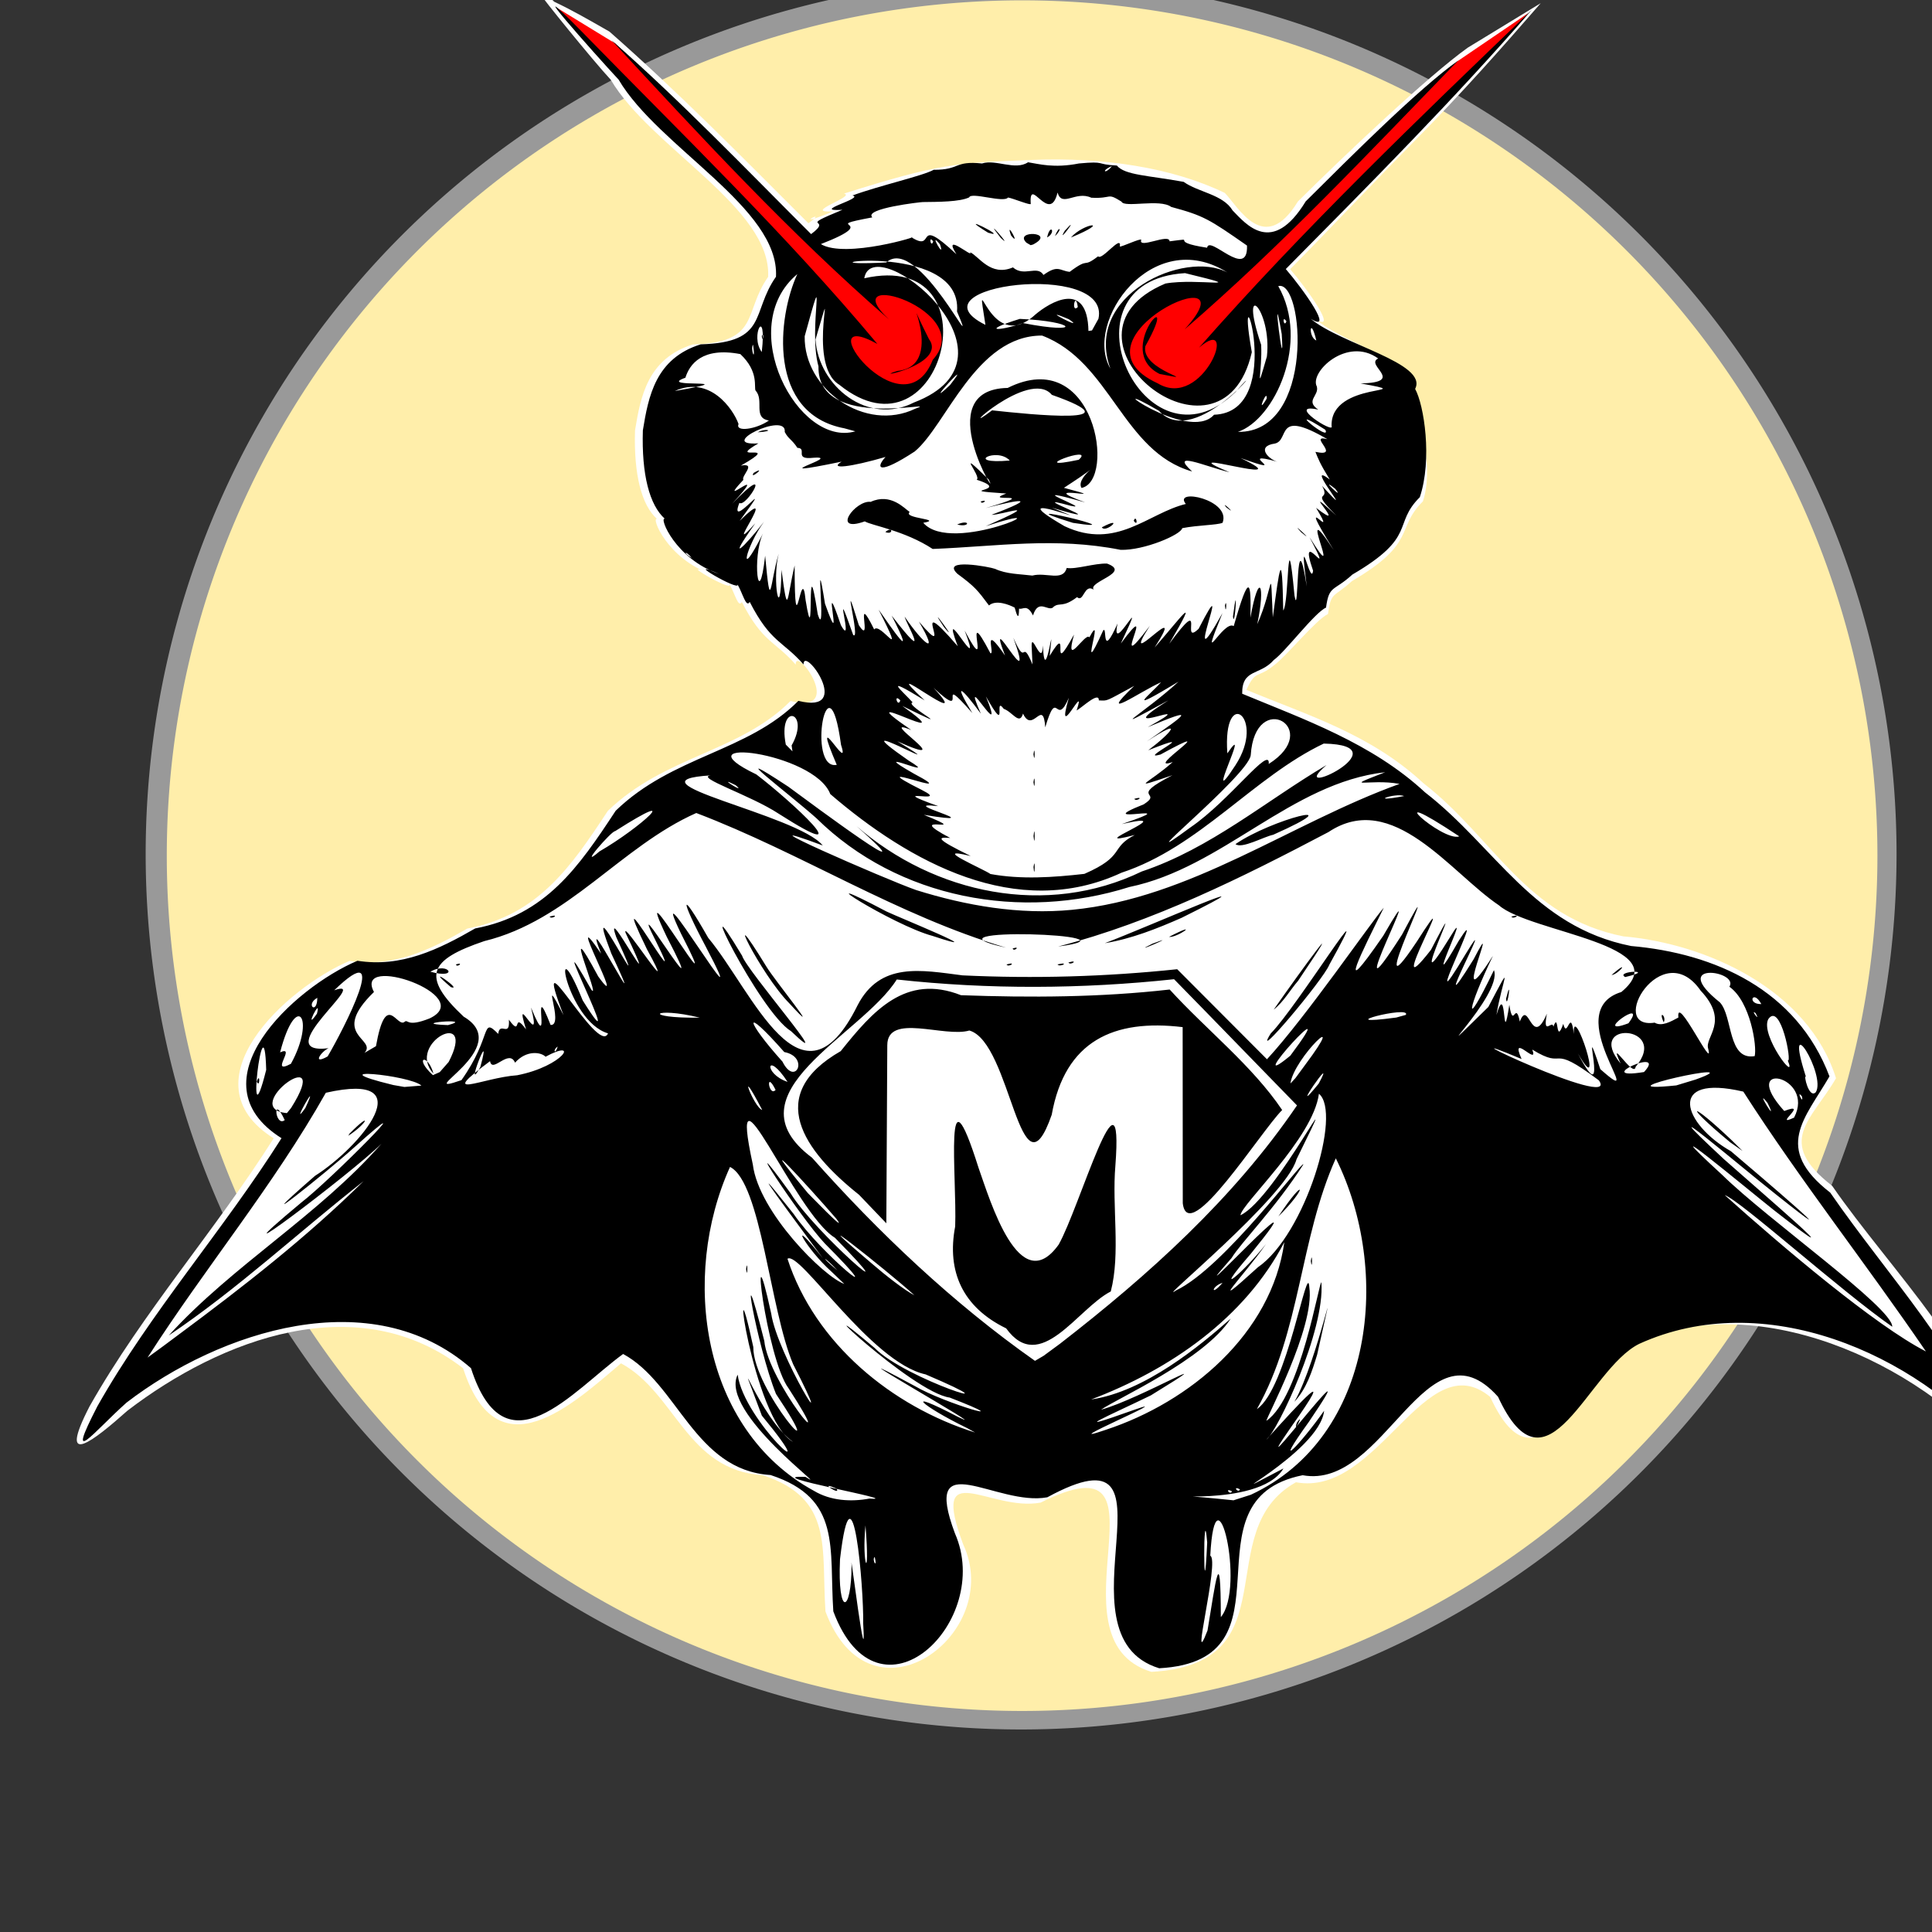 <?xml version="1.0" encoding="UTF-8" standalone="no"?>
<svg
   version="1.1"
   width="96mm"
   height="96mm"
   viewBox="0 0 247691.27 247691.17"
   id="svg1"
   sodipodi:docname="meerk40t.svg"
   inkscape:version="1.3 (0e150ed6c4, 2023-07-21)"
   inkscape:export-filename="meerk40t.png"
   inkscape:export-xdpi="270.93332"
   inkscape:export-ydpi="270.93332"
   xmlns:inkscape="http://www.inkscape.org/namespaces/inkscape"
   xmlns:sodipodi="http://sodipodi.sourceforge.net/DTD/sodipodi-0.dtd"
   xmlns="http://www.w3.org/2000/svg"
   xmlns:svg="http://www.w3.org/2000/svg">
  <rect x="0" y="0" width="247691.27" height="247691.17" fill="#333333" stroke="none"/>
  <sodipodi:namedview
     id="namedview1"
     pagecolor="#ffffff"
     bordercolor="#000000"
     borderopacity="0.25"
     inkscape:showpageshadow="2"
     inkscape:pageopacity="0.0"
     inkscape:pagecheckerboard="0"
     inkscape:deskcolor="#d1d1d1"
     inkscape:document-units="mm"
     inkscape:zoom="4.6279203"
     inkscape:cx="230.98928"
     inkscape:cy="203.43911"
     inkscape:window-width="3840"
     inkscape:window-height="2054"
     inkscape:window-x="-11"
     inkscape:window-y="-11"
     inkscape:window-maximized="1"
     inkscape:current-layer="g1"
     showgrid="false" />
  <defs
     id="defs1">
    <inkscape:path-effect
       effect="fill_between_many"
       method="originald"
       linkedpaths="#path1-9,0,1"
       id="path-effect3"
       is_visible="true"
       lpeversion="0"
       join="true"
       close="true"
       autoreverse="true" />
    <inkscape:path-effect
       effect="fill_between_many"
       method="originald"
       linkedpaths="#path1-9,0,1"
       id="path-effect4"
       is_visible="true"
       lpeversion="0"
       join="true"
       close="true"
       autoreverse="true" />
  </defs>
  <g
     inkscape:label="Ebene 1"
     label_display="False"
     id="g1">
    <path
       id="circle_yellow-1"
       style="fill:#999999;stroke-width:6044.92"
       d="M 243146.39,109490.94 A 112235.34,112235.34 0 0 1 130911.05,221726.28 112235.34,112235.34 0 0 1 18675.708,109490.94 112235.34,112235.34 0 0 1 130911.05,-2744.408 112235.34,112235.34 0 0 1 243146.39,109490.94 Z" />
    <path
       id="circle_yellow"
       style="fill:#ffeeaa;stroke-width:5905.95"
       d="M 240693.07,109699.68 A 109654.96,109654.96 0 0 1 131038.11,219354.63 109654.96,109654.96 0 0 1 21383.148,109699.68 109654.96,109654.96 0 0 1 131038.11,44.722 109654.96,109654.96 0 0 1 240693.07,109699.68 Z" />
    <path
       id="mk_background_white"
       d="M 69563 -393 C 69086.9 -801.61 76038.3 7796.65 78298.6 10220.7 C 83432.9 18925.5 98947.7 26693.2 98478.3 35496.3 C 95246 40079.2 97540.8 43912.2 88826.5 44161.5 C 83025.7 45973.5 82123.4 50851.1 81411.9 55188 C 81239.9 60864 82258.1 64762 84229.2 66529.1 C 83432.2 66265.5 85578.4 71691.8 91201.1 73601 C 86105.3 71393.1 93925 75941.7 93554.4 74954.3 C 94243.8 76154.1 94647.3 77985.1 95109 77181 C 97785.8 82408.1 99327.2 82149.3 102013 85204.8 C 101960 82633.7 108533 91666.3 101350 89870.1 C 94838 96436.8 85241.2 96878.3 77929.3 103955 C 73187.1 111173 68944.8 117334 59916.2 119046 C 55197.8 121764 50417.9 124079 44816.5 123191 C 36639.2 126664 23596.1 138706 35084.6 145939 C 27663.2 157688 18333.7 168187 11483.7 180299 C 7237.17 188531 12108.6 184618 16332.6 180861 C 28346.4 171658 45881.4 164976 59374.9 175423 C 63776.1 189103 73510.7 179947 79616.1 174785 C 86614.2 178554 88037.9 188511 97787.6 189123 C 106930 192122 105278 198468 105829 206599 C 111630 222118 128836 209487 123483 197995 C 119164 186438 126892 193853 133413 192640 C 151602 183577 133710 210072 147606 214337 C 165714 213361 154931 196297 166147 190032 C 176687 191988 182731 172178 191049 179090 C 197373 192806 202541 175585 209139 172307 C 225090 165044 245753 174497 256513 187100 C 254942 175071 242355 162838 234891 152029 C 227522 146311 232252 143649 235384 138237 C 231851 126913 218835 120975 208105 120046 C 195564 117549 191577 107452 182483 100406 C 175683 94092.5 167637 91702.2 159796 88439.2 C 161012 85782.7 161192 87036 163335 85294 C 164821 84240.5 168778 79380.9 170251 78722.9 C 170648 75805 170916 76698.8 173332 74491 C 181712 69595.9 178882 67795.5 182421 64277.4 C 184044 59413.6 181563 51941.9 180418 49876.1 C 182122 46567.1 172442 44144.7 168602 40885.5 C 171686 42808.7 167643 37099.9 165402 34509.6 C 170773 29079.5 176080 23404.3 181540 17880.7 C 187427 11926.4 192518 6174.82 197528 408.3 L 188186 6103.85 C 183128 9708.98 172332 19926 166393 25833.8 C 162083 32901.2 158739 26477.7 157024 24734.5 C 150294 21488.7 141545 20138.8 132293 20505.4 C 122552 20891.4 120425 20961.8 108199 24819.7 C 109849 25154.6 102590 27358.6 106842 27096.3 C 100709 29616.7 106658 26379 103646 28628.4 C 95229.2 20222.2 87072.9 11905.9 78132.8 4050.73 C 75415.1 2500.65 73479.6 1374.78 71048.7 219.34 C 68895.7 -1960.23 69990.7 -25.83 69563 -393 Z M 87683.8 71550.4 L 87683.8 71550.4 Z"
       style="fill:#ffffff;stroke:#ffffff"
       inkscape:label="White background meerk40t" />
    <path
       d="M 195960 1656.3 L 189248 8978.63 L 160220 38268 L 156907 42975.2 L 156123 49164.3 L 150892 50907.7 L 146795 48815.6 L 145292 47050.4 L 144442 45067.3 L 145335 41689.4 L 149890 38202.6 L 154052 37548.8 L 154423 39226.9 L 166845 27633.2 L 179528 14971.6 L 185935 8695.33 L 186829 7867.21 Z"
       stroke_scale="True"
       mktablength="5160.236"
       mktabpositions=""
       type="elem path"
       id="Right_Laserbeam_red"
       lock="False"
       label_display="False"
       hidden="False"
       stroke-linecap="butt"
       stroke-linejoin="miter"
       fill-rule="evenodd"
       stroke="none"
       stroke-width="1.6"
       fill="#ff0000"
       inkscape:label="r_beam_red" />
    <path
       d="M 71480 1046.1 L 78889.5 5578.98 L 112276 39052.5 L 112101 37134.8 L 115240 37134.8 L 120296 40708.8 L 120812 43486.3 L 120689 44441.8 L 120011 46167.6 L 118439 48725.7 L 116282 49742.7 L 113231 49280.4 L 108361 44873.2 L 109009 42407.7 L 111043 42962.4 L 92550.9 22683.2 Z"
       stroke_scale="True"
       mktablength="5160.236"
       mktabpositions=""
       type="elem path"
       id="red_beam_l"
       lock="False"
       label_display="False"
       hidden="False"
       stroke-linecap="butt"
       stroke-linejoin="miter"
       fill-rule="evenodd"
       stroke="none"
       stroke-width="1.6"
       fill="#ff0000"
       inkscape:label="Left Laserbeam red" />
    <path
       d="M 28446 153081 C 22801.6 139736 19680.4 125064 19680.4 109663 C 19680.4 94262.5 22827.1 79616.1 28484.2 66284 C 34141.3 52951.9 42308.8 40934.3 52350.4 30791 C 57313 25778.2 62749.6 21249.6 68606.5 17271.4 C 71534.9 15282.4 72999.4 14128.3 76131.3 12422.8 M 85815.7 7752.18 C 99103.9 2130.44 115428 -1721.6 131223 -1879.01 C 146623 -2032.47 161295 1242.19 174640 6886.54 C 177976 8297.63 178004 8558.85 181165 10276 M 187492 13397.6 C 189026 14329.2 192104 16168.4 193587 17170.7 C 199521 21179.7 205049 25744.7 210095 30791 C 230280 50976.2 242765 78861.7 242765 109663 C 242765 125064 240877 137517 235232 150862 M 223715 172028 C 219706 177962 215141 183489 210095 188536 C 189910 208721 162024 221206 131223 221206 C 100421 221206 72535.6 208721 52350.4 188536 C 47304.1 183489 42739.1 177962 38730.1 172028"
       stroke_scale="True"
       mktablength="5160.236"
       mktabpositions=""
       type="elem path"
       id="path24"
       lock="False"
       label_display="False"
       hidden="False"
       stroke-linecap="butt"
       stroke-linejoin="miter"
       fill-rule="evenodd"
       stroke="#b3b3b3"
       stroke-width="1.537"
       fill="none" />
    <path
       d="M 115039 47557.4 C 121966 46863.5 114524 34342.1 119087 43454.5 C 121556 46784.9 111185 48744.3 115039 47557.4 Z"
       stroke_scale="True"
       mktablength="5160.236"
       mktabpositions=""
       type="elem path"
       id="path20"
       lock="False"
       label_display="False"
       hidden="False"
       stroke-linecap="butt"
       stroke-linejoin="miter"
       fill-rule="evenodd"
       stroke="none"
       stroke-width="0.375"
       fill="#000000"
       inkscape:label="Left Eye black" />
    <path
       d="M 148680 47948.1 C 142540 44919.2 151777 35516.2 146842 44379.8 C 146184 47537.3 154587 49073.5 148680 47948.1 Z"
       stroke_scale="True"
       mktablength="5160.236"
       mktabpositions=""
       type="elem path"
       id="r_eye_black"
       lock="False"
       label_display="False"
       hidden="False"
       stroke-linecap="butt"
       stroke-linejoin="miter"
       fill-rule="evenodd"
       stroke="none"
       stroke-width="0.375"
       fill="#000000"
       inkscape:label="Right Eye Black" />
    <path
       d="M 148612 213878 C 134716 209613 152681 181937 134271 191959 C 127750 193172 118105 185020 122424 196577 C 127408 207921 112636 222101 106835 206581 C 106284 198451 107937 192104 98794.5 189106 C 89044.8 188493 86883.7 177356 79885.7 173587 C 73411.5 178307 64783.3 189085 60382 175406 C 47626.1 164295 28246.7 170608 16232.8 179812 C 12008.8 183569 8243.38 188513 12489.9 180282 C 19339.9 168169 28669.4 157671 36090.8 145921 C 24602.3 138689 37645.8 126646 45823.1 123174 C 51424.5 124061 56204.7 121747 60923.1 119029 C 69951.7 117317 74193.3 111157 78935.5 103939 C 86247.4 96861.9 95844.2 96419.8 102356 89853.1 C 109539 91649.3 102966 82617.1 103019 85188.2 C 100333 82132.7 98792.8 82391.1 96116 77164 C 95654.3 77968.1 95250.1 76137 94560.6 74937.3 C 94931.3 75924.6 87111.2 71376.2 92207.1 73584.1 C 86584.3 71674.9 84438.9 66247.9 85235.9 66511.5 C 83264.9 64744.4 82246 60847.2 82418 55171.2 C 83129.5 50834.3 84032.1 45957.1 89832.8 44145 C 98547.2 43895.7 96252.4 40062.8 99484.7 35479.9 C 99954.1 26676.9 84439.5 18908.3 79305.2 10203.5 C 76291.4 6971.47 65935.5 -4710.4 74547.3 4007.85 C 87383.2 17170.6 100695 29980.2 112481 44091.6 C 103165 38963.6 115694 56009.8 119587 46125.1 C 125418 39750.5 106669 34107.7 113964 40946.2 C 101316 29968.6 89789 17464.3 78389.1 5144.53 C 87329.2 12999.7 95571.2 21606.6 103988 30012.8 C 107000 27763.4 101871 29417.9 108004 26897.5 C 103752 27159.8 110934 25398 109283 25063.1 C 112873 23752.7 118264 22564.6 119705 21767.5 C 123153 21783.5 122253 20589.7 125899 20957 C 127685 20383.3 130138 21902.9 131800 20803.1 C 133197 21017.5 135089 21594.5 138327 20956.4 C 141909 20628.1 140336 21082.4 143184 21222 C 144200 22466 147218 22487.2 151750 23314.9 C 153618 24655.7 156790 24913.7 158030 26986.5 C 159745 28729.8 163089 32883.9 167400 25816.5 C 173338 19908.7 181892 11360.7 186950 7755.57 C 175543 19508.3 164291 31528.9 151884 42219.4 C 161030 32145.6 135946 43427.1 148424 49145 C 154281 52682.9 158977 40017.2 153714 44577.5 C 167110 29365.3 181772 15275.9 196397 1252.11 C 186377 12785.1 175586 23633 164844 34493.3 C 167085 37083.6 171128 42791.3 168043 40868.2 C 171884 44127.4 183129 46550 181425 49859 C 182570 51924.8 183649 58879.9 182026 63743.7 C 178487 67261.8 181759 68767.2 173379 73662.2 C 170963 75870 170400 74976.9 170003 77894.7 C 168531 78552.7 164795 83559.2 163309 84612.6 C 161535 86649.7 159215 85691.7 159253 88938.2 C 167095 92201.2 175878 95256.1 182678 101569 C 191772 108615 196571 118785 209111 121283 C 219841 122212 230350 126895 234547 137998 C 231415 143410 227274 147179 234643 152897 C 242107 163705 251524 173505 256192 185977 C 245432 173374 226097 165027 210146 172290 C 203547 175568 198380 192789 192056 179073 C 182853 168768 177545 191085 167006 189130 C 151217 192297 166720 212902 148612 213878 Z M 110663 208111 C 110754 203670 109303 186156 107693 199897 C 107356 207296 109172 206968 109176 200568 C 108929 198027 111151 216012 110663 208111 Z M 154809 209036 C 155844 202832 156497 197319 156516 207323 C 159726 203497 155806 187109 155162 199451 C 156412 199968 152411 215254 154809 209036 Z M 154767 197750 C 154239 191315 154277 208461 154767 197750 Z M 110957 195566 C 110460 200559 111593 203280 110957 195566 Z M 112147 199610 C 111722 199937 112525 201296 112147 199610 Z M 160363 191634 C 176300 184223 178394 162835 171258 148504 C 166603 158874 166774 170658 161138 180655 C 165042 178042 167627 161296 167861 165034 C 168609 170183 162179 182070 162369 182148 C 166754 179141 169186 163887 169406 164423 C 169890 170547 163791 183503 162347 184575 C 166560 179900 171656 174316 165569 182890 C 158548 192999 176417 169562 167826 182255 C 162858 189154 166757 185131 169757 180867 C 169206 186298 153759 193874 164541 188262 C 161414 193678 144638 190919 158141 192346 L 160363 191634 Z M 166255 182412 C 167366 180802 165710 184122 166255 182412 Z M 165950 179710 C 168925 174562 172036 159341 168866 173668 C 168216 175803 167508 178039 165950 179710 Z M 168053 161679 C 168259 160078 168259 163280 168053 161679 Z M 111469 192123 C 116292 192481 96755.9 189066 103275 189348 C 107050 191758 92137.3 181081 94573.4 176240 C 95348.8 182192 106299 191948 97671 181485 C 93527.1 170323 97358.3 181852 101674 184857 C 96454.5 182019 93413.7 157984 96575.9 172690 C 96520.1 178238 106995 189950 99485.1 178707 C 97043.6 172658 94458.9 157949 97984.9 171904 C 98475.1 177149 107968 188604 101107 178000 C 98252 174220 95957.1 155016 98870.5 168394 C 99620.5 173611 107886 187002 101688 174907 C 98697.2 167878 97585.2 151605 93591.2 149606 C 87234.2 163654 89895.6 183247 104361 191138 C 106483 192407 109092 192569 111469 192123 Z M 95656.1 162702 C 95861.8 161101 95861.8 164304 95656.1 162702 Z M 157948 191200 C 156934 190662 157710 191776 157948 191200 Z M 107237 190843 C 104629 189714 107936 191894 107237 190843 Z M 158971 190944 C 157958 190406 158733 191520 158971 190944 Z M 141773 183306 C 152563 179754 163022 171002 164657 159249 C 159590 168995 150009 175588 139889 179418 C 146796 178412 153877 172500 157782 169054 C 154375 174355 142952 179419 141161 180732 C 146135 179366 158188 172345 147547 178892 C 142276 181462 136166 184041 145455 180730 C 151498 178607 134514 185797 141773 183306 Z M 123976 183082 C 118125 180239 115495 177822 122859 181670 C 128429 184414 103222 170118 117269 177691 C 121102 179949 131336 182880 121760 179176 C 116962 178535 101616 163922 112135 172817 C 116058 176832 131564 181688 118664 176203 C 111630 174683 102505 160241 100958 161382 C 104487 172236 114350 180314 125016 183657 L 123976 183082 Z M 135889 172279 C 147256 163474 158147 153674 166281 141718 C 161020 136333 155793 130914 150521 125540 C 138721 126803 126771 126872 114971 125575 C 110427 132797 93053.4 140146 104105 148421 C 112660 158043 122147 167052 132689 174468 L 133788 173824 L 135889 172279 Z M 128995 170302 C 123445 167606 121350 163034 122458 157237 C 122693 150950 120929 135398 125457 149729 C 126945 153929 130700 166561 135720 159572 C 138370 154932 144095 134897 142996 149449 C 142544 154696 143679 160693 142406 165571 C 138132 167758 133359 176334 128995 170302 Z M 110138 153180 C 103031 147521 97952.7 140389 107786 134759 C 111909 129607 116099 124794 123204 127590 C 132124 127913 141081 127871 149959 126862 C 154684 132048 160530 136596 164380 142310 C 161610 145070 152327 159931 151637 154265 C 151632 146737 151626 139210 151621 131683 C 142824 130619 136533 133408 134835 142917 C 130765 154584 129664 133619 124274 132116 C 121078 133062 113756 129811 113754 134006 C 113713 141615 113672 149224 113632 156833 C 112467 155615 111303 154398 110138 153180 Z M 22943.5 171078 C 31178 164967 39296.6 158644 46607 151434 C 38253.9 157983 30441.5 165291 21634 171209 C 29906.2 162146 40796.4 155862 48909.4 146621 C 44987.1 150520 25605.8 165025 38627.3 154171 C 42342.4 151329 55509.6 138031 45336.6 147166 C 42007.9 150187 30455.5 159404 40382.4 150751 C 46295.8 147000 54333.1 137255 41774 140097 C 35066.9 152002 26267.9 162558 18914.8 174049 C 20273.5 173080 21605.1 172074 22943.5 171078 Z M 44816.2 145331 C 47755.6 142345 47134.6 143998 44651.4 145611 Z M 246914 173263 C 239274 162063 230788 151303 223502 139950 C 213526 137618 215804 144132 221910 147590 C 225125 150309 238728 161922 227616 153074 C 223339 149701 210228 138571 221013 148610 C 225044 152200 239594 164658 227417 155141 C 223832 152293 210715 141364 220807 150639 C 226660 156388 242715 167720 242591 170092 C 236033 165534 223141 153916 221122 153220 C 228568 159898 240401 169921 246914 173263 Z M 221816 146447 C 215662 141346 216584 141002 222096 146266 L 223406 147560 Z M 150788 165430 C 156950 162502 167087 148589 167094 149293 C 163516 154885 159126 159259 157887 161296 C 149905 170384 170678 148055 160367 160725 C 154953 166990 159652 162878 162305 159486 C 159556 163474 154184 168913 161261 162476 C 167309 158318 172073 142675 169093 140224 C 168339 145968 159109 154402 159033 155801 C 163585 153661 173119 134605 166214 148641 C 164889 153474 147667 167531 150788 165430 Z M 163901 155945 C 167500 150539 167596 152311 163901 155945 Z M 117229 166053 C 113350 162555 101552 153332 111882 162082 C 113364 163374 116042 165477 117229 166053 Z M 156738 164464 C 155319 164884 155148 166321 156738 164464 Z M 106611 163044 C 103303 160098 100671 155237 105503 161324 C 102675 157489 93859.8 145672 101744 155628 C 105326 160853 114960 168659 105745 159419 C 102401 155870 93894.3 142702 101358 152981 C 104343 157931 117359 169201 107044 158690 C 101848 155515 93122.9 133656 96515.5 149295 C 97275.4 155407 105654 163724 108246 164606 Z M 107365 162878 C 105824 161175 104758 160684 107365 162878 Z M 107217 156243 C 103363 151785 95973.1 143778 103582 152973 C 103403 152769 108936 158536 107217 156243 Z M 36502 143600 C 34896.1 140114 35265.9 144581 36502 143600 Z M 230010 143283 C 232838 137865 222730 135776 228747 142436 C 232122 141131 227140 144615 230010 143283 Z M 37319.1 142045 C 42954 133105 30418.5 142142 36782.5 142706 L 37319.1 142045 Z M 39149.2 142045 C 41281.1 137459 36916.6 145177 39149.2 142045 Z M 97715.9 142301 C 94285.6 135705 96651.4 142004 97715.9 142301 Z M 226613 141416 C 224765 139056 228199 144654 226613 141416 Z M 231015 140563 C 230195 139556 231294 141831 231015 140563 Z M 169061 138925 C 171638 134193 164771 144215 169061 138925 Z M 34127.9 137159 C 33847.5 127036 31418.4 147936 34127.9 137159 Z M 32920.5 138670 C 33368.9 137325 33318.2 139610 32920.5 138670 Z M 232793 140029 C 234172 137820 228553 128776 231528 138047 C 231183 137644 231901 140932 232793 140029 Z M 99434.1 139730 C 98084.4 137012 98563.9 140722 99434.1 139730 Z M 54025.8 139178 C 52631.3 137836 40312.1 136643 50425.6 139106 L 51843.4 139353 L 54025.8 139178 Z M 217383 138402 C 225410 135533 203696 140306 214905 139155 Z M 59160.2 138478 C 63183.3 132809 61625.5 130288 63874.9 132549 C 64067.2 130867 65403.7 133125 65241.5 130725 C 66992.8 133143 65622.1 129499 67443.8 131973 C 65710.8 126422 69616.7 135114 68075.5 129173 C 70950.4 136165 67891 124484 70588.5 131403 C 72474.2 131574 68981.6 123779 72246.1 130149 C 67783 118537 76707.7 135510 77950.3 132483 C 72573.4 130904 70472.8 117813 74706.4 128258 C 81146.6 138555 68926.3 114781 75828.4 126907 C 77106.9 128482 71568.8 115674 76704.6 125197 C 80748.9 130789 71881.5 114661 77065.7 122266 C 74024.5 114616 83806.2 133832 78371.2 122238 C 74252 111487 84236 131560 79006.7 120141 C 77156.9 114901 85341.3 130445 80201.1 119589 C 79610.3 117607 87368.5 129797 82939.7 121694 C 77164.9 109794 88676.8 129921 84140.9 120770 C 79744.7 112138 91798.8 132230 85483 120108 C 80253.2 109115 93723.2 132184 87303.3 119679 C 82363.6 109399 97371 134483 90476.6 121354 C 87178.8 115150 87122.1 113766 90797.4 120236 C 96538.6 127134 102750 143418 109944 128886 C 112848 123268 118116 124375 123398 125046 C 132577 125484 141783 125222 150921 124258 C 154758 128106 158595 131954 162432 135802 C 167422 130408 175926 118018 177407 116379 C 174812 121641 170853 129372 177331 119980 C 184074 108343 170795 133784 179748 119815 C 186287 107553 174058 132091 181623 120747 C 188096 110609 176784 130349 183457 121771 C 189124 110831 179328 130873 185965 120049 C 189035 114957 181790 129738 187030 120594 C 191080 114193 181306 133325 187892 122328 C 192398 114928 182427 133439 188924 122986 C 192783 115549 185390 131994 191404 122538 C 188200 129174 187428 132871 191530 124378 C 192759 127572 181299 138383 190812 129096 C 194233 122599 192577 125632 191852 130119 C 193243 125384 192536 135109 193502 128820 C 194015 132112 194271 128150 194848 130968 C 196011 127923 196339 134610 198320 129957 C 197731 133030 199061 130615 199147 131634 C 199906 129542 199393 134158 200418 131263 C 200927 133340 201341 129007 201774 132564 C 201563 128023 206016 141568 202294 135053 C 206708 143557 202290 128373 205166 137069 C 211777 142923 199754 129674 207862 127180 C 215235 121099 196177 119581 192175 116069 C 185961 111894 178565 101182 170316 106674 C 159215 112521 147824 118189 135663 121349 C 147763 119743 116361 118739 128982 121491 C 115053 117384 102743 109359 89266.8 104231 C 79605.7 108515 72837.2 118044 62086.2 120654 C 55023.8 123049 53907.1 125141 59445 130341 C 66203 134312 52475.5 140794 59160.2 138478 Z M 101408 132196 C 97351.5 129726 88219.8 111008 95137.6 122521 C 95669.7 124351 107740 138232 101408 132196 Z M 162917 132492 C 166280 129116 177241 111365 170426 123679 C 169685 125579 160305 136688 162917 132492 Z M 101216 128651 C 97464.1 124897 92240.8 114111 98254.5 123920 C 99289.6 125657 105959 133834 101216 128651 Z M 163290 129446 C 166637 124632 173476 115296 166428 125736 C 165372 126955 164577 128434 163290 129446 Z M 193087 128039 C 193879 124756 193218 129669 193087 128039 Z M 57811.9 126559 C 53919 123249 59524.2 127114 57811.9 126559 Z M 208357 125263 C 206949 124473 212670 124250 208357 125263 Z M 206602 125004 C 209139 122795 207521 124936 206602 125004 Z M 55177 124579 C 57511.2 123205 58959.5 125618 55177 124579 Z M 58454.7 123643 C 59576.2 123277 58565.5 124135 58454.7 123643 Z M 129045 123649 C 130454 123233 129301 124096 129045 123649 Z M 135574 123641 C 137260 123262 135901 124065 135574 123641 Z M 136976 123393 C 138385 122978 137232 123841 136976 123393 Z M 129829 121597 C 130950 121230 129940 122089 129829 121597 Z M 147758 120981 C 151917 119410 144230 122713 147758 120981 Z M 119573 119993 C 114461 118639 101995 110706 113656 116859 C 115070 117538 127856 122742 119573 119993 Z M 141645 120921 C 146958 118922 165420 110746 151496 117664 C 148337 119057 145062 120360 141645 120921 Z M 149865 120117 C 154160 117898 150922 120260 149865 120117 Z M 70462.3 117509 C 71871.1 117094 70718 117957 70462.3 117509 Z M 193768 117509 C 195177 117094 194024 117957 193768 117509 Z M 66305.2 137853 C 72248.2 136690 74375.4 133072 69941.8 135478 C 69368.9 134881 67493.3 134586 66033.5 136240 C 65240.4 134393 63112.2 137675 62826.2 136045 C 55882 141214 61811.6 138165 66305.2 137853 Z M 100969 138701 C 98242 134533 97817.3 137648 100969 138701 Z M 167310 136545 C 173167 128721 165875 135597 165439 138911 L 166082 138216 Z M 204983 138508 C 198344 133512 200988 137332 196441 134562 C 197336 136857 193474 132177 195075 135771 C 182470 130482 207882 142608 204983 138508 Z M 57522.4 136147 C 61221.5 129025 51973.2 133732 55569.7 137632 C 54844.8 134985 52971.4 135523 55500.4 137838 L 56377.6 137449 L 57522.4 136147 Z M 61579.4 136801 C 63240.1 130699 59356.5 140779 61579.4 136801 Z M 210770 137440 C 213920 134051 203772 138582 210770 137440 Z M 100548 134878 C 95049.1 128645 95612.4 130874 100316 136105 C 101952 139396 103819 135506 100548 134878 Z M 165423 135346 C 172876 125377 158649 140928 165423 135346 Z M 209693 136775 C 214198 131418 203076 130729 207772 136353 C 206035 132575 209484 138334 209693 136775 Z M 37299.3 136380 C 40523.3 130516 37981.6 126944 35909.1 134917 C 38080.1 133937 34431.3 137921 37299.3 136380 Z M 229199 135948 C 229782 136347 228291 128363 226701 130661 C 225621 132718 230501 139075 229199 135948 Z M 42003.9 135440 C 44004.5 132052 50394.5 119670 42846 126962 C 47856.6 125180 34131.3 135364 42130.1 134385 C 41212.6 134756 39925 136601 42003.9 135440 Z M 224957 135401 C 225274 134175 224420 128420 221717 126504 C 223034 124445 213792 123152 220498 128510 C 222177 130308 221464 135979 224957 135401 Z M 48200.5 134125 C 49494.1 126891 50874.5 131824 51862.4 131010 C 52340.7 130594 52069.1 131762 55069.1 130569 C 61277 127657 45251 122124 47944 127177 C 42173.1 132782 48394.4 133144 46730.9 134983 L 48200.5 134125 Z M 71500.2 134172 C 70776.2 134666 71196.2 135284 71500.2 134172 Z M 218997 134449 C 218508 132937 221791 130995 218037 127011 C 213070 119827 205914 132041 212134 131109 C 213022 131646 214211 130974 215176 130452 C 214853 127192 219805 137620 218997 134449 Z M 213295 131066 C 212549 129408 213700 130265 213295 131066 Z M 57434.1 131422 C 61214.3 130447 51788.5 131233 57434.1 131422 Z M 208776 131188 C 211451 127578 203850 133048 208776 131188 Z M 40634.3 129957 C 41295.7 127489 38793 132595 40634.3 129957 Z M 89712.9 130469 C 83696.4 128990 82152.9 130571 89712.9 130469 Z M 180233 130113 C 181014 128809 169927 131675 179014 130452 L 180233 130113 Z M 225074 129889 C 224288 129266 225836 131263 225074 129889 Z M 40680.7 127926 C 39087.3 128810 40663.3 130169 40680.7 127926 Z M 225810 128729 C 224740 126740 223900 128769 225810 128729 Z M 137424 116644 C 152657 115177 165493 105512 179429 100500 C 175576 99783.9 171690 101293 177587 99003 C 165525 100353 156748 111253 144788 113719 C 130938 118093 115167 115247 104670 104903 C 101308 101885 92046 94930 101065 100854 C 104199 103164 119799 114743 109808 105910 C 119822 114606 134158 117644 146384 111726 C 155185 108787 162310 102663 170066 98082.6 C 164461 102881 180232 95544.2 169711 95329.2 C 160713 99619.4 153762 108598 143789 111883 C 130338 118149 116563 110503 106446 101803 C 104374 96375.6 86638.1 94323.6 96965.7 99284.4 C 101383 102644 110782 111318 99839.8 104327 C 96175.7 101912 89007.1 99643.3 91144.5 99404.9 C 79423.6 100121 102267 104424 105479 108393 C 93242.9 103859 113577 112758 117454 114110 C 123866 116115 130696 117299 137424 116644 Z M 158397 108219 C 162982 105038 173878 102277 163235 107019 C 162010 107273 159200 108868 158397 108219 Z M 139022 112035 C 144359 109704 142233 108722 145482 107050 C 138030 108979 152207 103749 143819 105649 C 152965 102576 139179 106067 146635 103118 C 149220 101468 144500 102369 150320 99384.5 C 144348 101418 147376 100374 150350 97692.5 C 146297 99113.1 157554 91936.8 148782 96733.2 C 145545 97632.9 154740 93206.2 147214 96189 C 150264 93878.5 151882 91872.3 147017 95063 C 152130 91508.8 153602 90498.5 147145 93229.4 C 155011 88849.1 141359 95131.1 149792 89788.9 C 141152 94489 146573 91527.9 151092 87392.6 C 143988 91671 147285 89217.5 148860 87464.5 C 146270 88592.1 140381 92747.3 145408 87935.5 C 141621 89984.1 142085 89841.3 140877 89793.5 C 140915 88588.1 138735 90702.8 138025 91087.6 C 139413 86909.8 135185 95790.5 137034 89456.5 C 135327 93421.7 135592 87877.4 134006 93247 C 133740 89374.7 132394 94161.3 131156 91486.4 C 130709 93040.8 129815 91269 128688 90878.2 C 127294 89021.8 129395 94604.4 126398 89286.9 C 129166 96092 122894 84990.2 125749 91496.3 C 123241 88072.5 122134 87247.5 124655 91413.3 C 119573 85641 124669 92847.3 119681 88176.3 C 125446 94392.2 111584 83296.2 118548 89793.4 C 112843 86284.2 115730 88618.5 117005 90050.7 C 115720 90304 123717 94453.7 115679 90504.1 C 124113 96518.6 107775 87371 116829 93591.7 C 111987 91609.5 123535 98833.6 115039 95039 C 123812 100392 106664 90674 116510 97523.4 C 121050 100268 110499 95390.7 117198 99205.4 C 124075 102845 109529 96917.2 118211 101292 C 122095 103261 112959 100707 120283 103351 C 114344 102690 127927 106009 118446 104464 C 125305 107265 115273 103976 121818 107431 C 120133 107282 119899 107523 124450 109747 C 119011 108417 126230 111473 126978 112052 C 130929 112776 135054 112485 139022 112035 Z M 132500 111154 C 132743 109484 132658 113143 132500 111154 Z M 132504 107189 C 132700 105136 132700 109242 132504 107189 Z M 145418 102415 C 146826 102000 145673 102863 145418 102415 Z M 132494 100282 C 132700 98681.1 132700 101883 132494 100282 Z M 132494 96700.6 C 132700 95099.6 132700 98301.6 132494 96700.6 Z M 76858.1 109153 C 82081.9 106146 88054.7 100699 78856.6 106560 C 78418.1 106497 73916.5 111688 76858.1 109153 Z M 152645 106058 C 157640 102647 162905 95413.1 162656 97945 C 169758 93437.3 160898 88215.1 160349 96826.3 C 160002 99503.7 143439 112826 152645 106058 Z M 187089 107227 C 176120 99933.9 184905 108002 187089 107227 Z M 180018 102058 C 178852 101593 175119 102984 180018 102058 Z M 94317.7 100666 C 91462.2 99232 95925 102033 94317.7 100666 Z M 158381 98120.7 C 162403 91972.6 156712 87745.3 157352 96584.4 C 160655 91750.1 153991 104834 158381 98120.7 Z M 107276 98056.1 C 103715 89688.7 109151 99562 107824 95494 C 106172 83221.8 103379 98836.5 107276 98056.1 Z M 101488 95568.2 C 103971 91179.3 99674.5 89973.6 100744 95460.4 L 101597 96326.4 L 101488 95568.2 Z M 115423 89793.4 C 114505 88819.4 115105 90801.9 115423 89793.4 Z M 132286 83360 C 132032 80118.3 133606 85867.3 133709 82758.3 C 133956 88740.5 135280 77590.4 134572 84084.8 C 137466 79282 134311 87520.2 137698 81351.3 C 136410 85954.4 139151 80963 139667 81706.9 C 141780 77740.2 138008 88372.5 141421 80851.9 C 142007 80062.7 141117 84775.7 143277 79934.4 C 142255 84618.9 147577 74261 143691 82504 C 148781 75645.7 141799 87727 147415 80230 C 143135 86894.6 152620 75869.7 148029 83014.1 C 151242 79375.9 154100 75345.8 149903 82531.4 C 154855 75827.8 151201 82975.4 153671 80613.2 C 158562 71090.3 151020 88844.6 156725 78607.5 C 153524 86483.2 156803 79409.5 158170 80268.5 C 160185 73209.9 160417 74465 160308 79187.7 C 161380 73152 162281 74831.8 161186 80024.2 C 163327 75219.2 162818 71689.3 163180 79148.8 C 164069 72647.2 164368 69957 164516 78268.3 C 165320 77268.3 164945 65620.9 165962 76362.7 C 166557 79880.9 166065 65817.8 167534 75193.7 C 166429 66661.5 168056 75418.2 168343 73166.9 C 166174 66876.6 171465 75658.6 167884 68861.7 C 172677 76599.7 165722 62466 170985 70515.1 C 165611 61843.2 171849 70276 168728 65109.4 C 173370 68679.9 165897 61083.2 171312 66088.6 C 167776 62552.7 170686 64490.8 169502 62292.6 C 174528 67820.1 166824 58670.6 170483 61484 C 169203 59398.7 169027 58878.2 168643 57931.1 C 172088 58659.3 167555 55644.3 170169 56303.6 C 163413 52348.4 165389 56419.8 163453 56865 C 160982 57210.4 162645 58891.8 163773 59198.9 C 157987 57589.2 166075 61249 159040 58717.2 C 167406 62718.9 149130 56969.5 157627 60546.4 C 154505 59785.7 149835 57698.5 152840 60446.5 C 143904 57904.7 142389 46345.7 133595 43021.5 C 125120 42992.3 121319 54524.8 117275 57879.2 C 112673 60895.4 112169 60086.5 113527 58583.9 C 109078 59876.2 106187 60231.9 107896 59187 C 96651.6 61499.5 108366 58396.7 104295 58687 C 101667 58986 103590 57473.7 102230 57413.9 C 101511 56313.6 101079 56295.3 100608 55381.6 C 100912 52677.5 91667.9 57208.5 97229.7 56842.8 C 92858.9 59396.4 100636 56473.8 94981.9 59694.6 C 97083.5 59308.9 94963.3 61049.3 95307.6 61513.7 C 91423.5 65673.4 99163.2 58824.1 93860.4 64586.3 C 99482.3 58732.9 95613.5 65191.3 94797.2 64467.3 C 93196.8 68453.3 99934.6 59845 94833.1 66766.7 C 100433 61302.7 92251.9 72205.5 96832.6 67089 C 92976.2 72494.8 95407.8 70159.3 97950 66897.5 C 95624.6 70037.2 94477.2 75005.3 97817.4 68393.5 C 96398.5 71374.8 97248.5 78724 98096 71246.5 C 98816.1 79084.8 98695.4 74730.2 99833.4 70990.7 C 98943.1 74376.9 100082 80524.1 100188 73046.1 C 101042 79506.8 100857 76750.9 101875 72497 C 101887 84021.1 102753 71524.5 103284 76954.6 C 104561 84743.4 103247 68474 104839 78743.5 C 106022 82527.7 104347 68507.9 105764 77380.9 C 108452 84976.8 105030 71941.6 107808 80148.3 C 109665 83487.4 106480 73136.2 109379 81394.7 C 110420 82357 107635 72109.5 110110 80155.5 C 112002 83044.7 109371 75253.8 112074 80697.6 C 112838 79604 116414 85598.5 112643 78153.9 C 114283 80485.9 117690 85518 114315 78920 C 119583 85719.8 116171 79933.9 115979 79064.2 C 118419 82628.8 120498 84260.4 117808 79688.8 C 122768 85530.4 116012 74990.6 122786 82847.4 C 120267 76165.5 126313 87679.7 123668 80832.8 C 127446 87952.4 123037 76259.7 126979 83753.9 C 127617 83913.7 125837 79677.1 128849 84037.7 C 126177 77137 132961 90215.6 129915 81759.1 C 131687 85803.3 130866 81559.7 132370 85188.9 L 132285 83360.3 Z M 121019 80392 C 118433 76514.4 123274 83110.3 121019 80392 Z M 158073 79048.9 C 158773 73537.7 158295 80912.8 158073 79048.9 Z M 130084 77897.7 C 129347 77512.6 127688 76854.6 126791 77619.8 C 125313 75642.5 124993 75223.6 122737 73557 C 120580 71497.9 126906 72673.4 127575 72931.8 C 129031 73613.1 130756 73590.7 132350 73790.2 C 134133 73323.7 136264 74598.8 136757 72815 C 137939 73017.8 140292 72205.1 141925 72252.1 C 145119 73421.6 139435 74563.1 140217 75598.3 C 138985 74770.8 138932 77321.2 138084 76554.9 C 136233 77954.8 135874 77200.8 135102 77770 C 134477 78614.1 133161 76567.3 132436 78906.8 C 131666 77358.1 131148 78200.3 130649 78025.9 C 130629 79568.5 130386 79013 130084 77897.7 Z M 157044 77641.9 C 157323 76427 157194 79182.9 157044 77641.9 Z M 119572 70378.7 C 115960 68012.7 111803 67394.1 110868 66844.6 C 106469 68403.6 109686 64076.9 111623 64341.7 C 114206 63157.9 115949 65193.2 116627 65637.7 C 115671 66484.3 121066 66548.9 118365 67025.5 C 122040 71277.6 137624 63813.6 126388 67459.1 C 134311 63945.6 128287 66068.5 127118 66002.6 C 133238 63679.3 130920 63960.5 126367 65136.6 C 134083 62887.9 125648 64532.9 129005 63270.6 C 121611 62771.1 130094 63055.3 125208 61502.7 C 125940 61129.7 122185 56989.5 126758 61479 C 128467 64927.6 118963 49923.2 129188 49734.6 C 140432 44127.4 143097 61670.5 138654 62556.3 C 137692 60959.4 143183 58148.2 136402 62540.3 C 143810 64497.1 131946 61768.1 139127 64412.6 C 129923 61827.6 140435 65518.8 137255 64844.2 C 130367 62936.9 144183 67845.1 134850 65088 C 142744 68258.5 127166 62058.4 136475 67458.1 C 143128 70603.5 147203 65770.2 152028 64611.3 C 150332 62536.7 157874 64028.8 156739 67025.7 C 155998 67328.9 153657 67309.1 151566 67712.5 C 151434 68537.6 146678 70585.4 143666 70491.6 C 135256 68830.6 127978 70043.5 119572 70378.7 Z M 129458 59043.2 C 127809 57241 123405 59558.2 129458 59043.2 Z M 138299 58944.2 C 140594 56876.8 131024 60485.8 138299 58944.2 Z M 127188 52607.8 C 132189 53155.7 145970 54546.4 134851 50620 C 131941 47098.1 121974 56573.2 127188 52607.8 Z M 166819 68240.5 C 165067 66377.3 168985 70037.1 166819 68240.5 Z M 113504 68203.9 C 114503 67369.8 114530 68658.1 113504 68203.9 Z M 141261 67603.4 C 144355 65991.5 141725 68432 141261 67603.4 Z M 122714 67245.7 C 124406 66492.4 124403 67678.5 122714 67245.7 Z M 137551 67031.1 C 127297 63855.8 146524 68409.2 137551 67031.1 Z M 145354 66769.5 C 145663 65834.2 145985 67680.8 145354 66769.5 Z M 157217 65042.7 C 156329 63952.4 158889 66361.9 157217 65042.7 Z M 125736 64292.4 C 126857 63926 125846 64784.6 125736 64292.4 Z M 96620 60629.8 C 98494.8 59557.2 95985.7 61637.3 96620 60629.8 Z M 97153 55421.4 C 98156.2 54845.4 99547.5 55269.3 97153 55421.4 Z M 88689.6 71533.5 C 87825 70495.7 87480 70827 88689.6 71533.5 Z M 171192 62676.4 C 168837 60794.8 172570 64434.9 171192 62676.4 Z M 158705 55368.2 C 168660 55510.4 167172 35740.9 163879 36684.3 C 167958 43809.1 163460 53752.3 158705 55368.2 Z M 169913 55098.7 C 164127 51386.6 170766 56873.6 169913 55098.7 Z M 98577.1 53910.5 C 96480.9 53572.6 98009.8 51301.5 96875.9 50087.9 C 96614.9 49681.6 97354.4 47688.7 94917.5 45397.3 C 90004.1 44450.4 88403.6 46723.6 87871.2 48423.9 C 83892.6 49850.5 96217.6 48434.7 86515.1 50127.5 C 90979.5 48117.6 93981.2 52396.3 94686.4 54362.2 C 94222.2 55427.8 96965.2 55045.7 98577.1 53909.9 Z M 108254 54911.7 C 98332.7 53043.2 99688.1 40599 102220 35140.6 C 94098.3 41920.9 102335 57439.9 109660 55297.8 C 109191 55169.1 108723 55040.4 108254 54911.7 Z M 170716 54618 C 170517 48752.9 182628 50647.6 174433 49155.9 C 180324 49029.1 174901 46785.4 176692 45958.7 C 172698 43069.1 167833 47740.4 168825 49553.2 C 169144 50768.9 167294 51342.3 169000 52513.2 C 164699 51589.4 171181 55746.5 170716 54618 Z M 155646 53170.6 C 165289 52837 158110 31674.5 160489 45155.1 C 156624 62074.3 133309 43124.9 149415 36349.2 C 153526 35613.8 160912 37203.3 151929 35016.5 C 135075 36040 146716 61567.6 158370 50284.9 C 163476 44428.7 153362 57960.4 148582 52669 C 139933 47630.9 152324 56957.3 155646 53170.6 Z M 117342 52396.5 C 121240 51052.9 104751 55461.1 104932 46963.4 C 103547 42046.3 106198 32083.4 103164 43106 C 103036 49960.6 110965 55483 117342 52396.5 Z M 117154 51608.8 C 132533 45756.6 111882 29251.3 110804 35676.8 C 127907 31818.9 120896 60055.6 107597 49323.9 C 103139 46622.1 107686 33008.2 104549 43529.6 C 104948 49537.3 111294 54611.5 117154 51608.8 Z M 162390 51119.3 C 162522 49587.1 160934 53565.5 162390 51119.3 Z M 121789 49372.9 C 125237 44959.3 117802 53133.7 121789 49372.9 Z M 162421 45709.5 C 163100 39635.9 158723 35399.6 161685 44206.6 C 161863 47564.9 160848 51142.1 162421 45709.5 Z M 142361 47263.1 C 138877 37840 151876 31974.2 157359 34934.4 C 147735 28855.7 138874 41287 142361 47263.1 Z M 96544.8 44193.3 C 96152.9 44692.5 96929.5 46745.5 96544.8 44193.3 Z M 97662.2 45129.8 C 98355.9 38970.1 96081.2 43028.9 97662.3 45129.8 Z M 97663.2 43084.7 C 98032.4 42403.4 97777.4 44187.8 97663.2 43084.7 Z M 164324 42830.3 C 162879 34548 164762 49642.8 164324 42830.3 Z M 168757 43650.3 C 167972 40323.4 167658 43200 168758 43650.3 Z M 131156 41421.3 C 138952 42928.3 137961 41181.4 130744 40883.5 C 125685 42449.6 127895 42536.5 131156 41421 Z M 122694 39937 C 123491 30426.9 99859.8 34364.2 113621 33648.5 C 117719 29941.5 125848 47355.1 122694 39937 Z M 140826 40867.6 C 142490 33294 116229 36626.6 126336 41649.4 C 124960 32832.9 126761 45819.5 132736 40327.2 C 134607 38736.6 139420 35849.9 139544 42431.7 L 139999 42362.5 L 140826 40867.7 Z M 137039 40931.6 C 132514 39016.9 139568 42674.8 137039 40931.6 Z M 164924 41187.4 C 164293 40276.1 164615 42122.8 164924 41187.4 Z M 138181 39364.6 C 137870 37164.1 137274 40271.4 138181 39364.6 Z M 129864 34280.3 C 131293 35545.7 132984 33944.4 133779 35251.4 C 135647 33895.6 135856 34715 137136 34852.2 C 139817 32846.2 138655 34492.2 140784 32856.3 C 141232 33486 143845 29943.5 143568 31608.8 C 143789 31672.6 146258 30500.2 146313 30742.9 C 145875 31992.2 149923 29862.9 149945 30937.8 C 153925 30426.3 149371 30940.9 154756 31760.2 C 155028 30055 160023 35959 159871 31483.2 C 154995 28085.2 154336 27655.9 150151 26527.8 C 148707 25437.9 144130 26695.8 143781 25849 C 141826 24634.6 142698 25500.8 139904 25347.7 C 137907 24407.8 136154 26652.1 135581 24687.8 C 134570 28922.8 131903 22378.8 132145 26123 C 132241 26412.3 129887 25426.6 129234 25322.6 C 128683 26057.6 124508 24574.8 124249 25307.6 C 123016 25887.7 120316 25880.1 118310 25904.7 C 118124 25892.3 110658 26732.2 111841 27867.5 C 104554 29241.2 113499 28086.3 105238 31294.1 C 108374 33195.4 118308 30151.1 116840 30413.1 C 120101 32481.5 117055 27381.6 122615 32594.5 C 120724 29574 124868 33216.8 124377 32340 C 125496 32843.5 126990 35512 129864 34280.3 Z M 131591 31114.5 C 129898 29460 135544 29728.2 132447 31346 L 132137 31432.7 L 131591 31114.5 Z M 128306 30506.9 C 125613 27072.1 130202 32286.7 128306 30506.9 Z M 129621 30187.1 C 128806 27934.1 130983 31851 129621 30187.1 Z M 134243 30442.9 C 134660 28533.4 135447 29788.9 134243 30442.9 Z M 137295 30451.7 C 138965 28537.5 142712 28219.1 137295 30451.7 Z M 135249 30278.7 C 135800 28827.8 136258 29322.1 135249 30278.7 Z M 126679 29831.4 C 121930 26915.5 129694 30769.1 126679 29831.4 Z M 136508 29582.7 C 138716 27119 135295 31661.2 136508 29582.7 Z M 120510 31330.4 C 118900 29362.2 121280 33546.1 120510 31330.4 Z M 119644 30954.6 C 119013 30043.3 119334 31889.9 119644 30954.6 Z M 142555 21291.9 C 141054 21926.8 141703 22401.7 142555 21291.9 Z"
       stroke_scale="True"
       mktablength="5160.236"
       mktabpositions=""
       type="elem path"
       id="meerk40tshape"
       lock="False"
       label_display="False"
       hidden="False"
       stroke-linecap="butt"
       stroke-linejoin="miter"
       fill-rule="evenodd"
       stroke="none"
       stroke-width="0.375"
       fill="#000000" />
  </g>
</svg>
